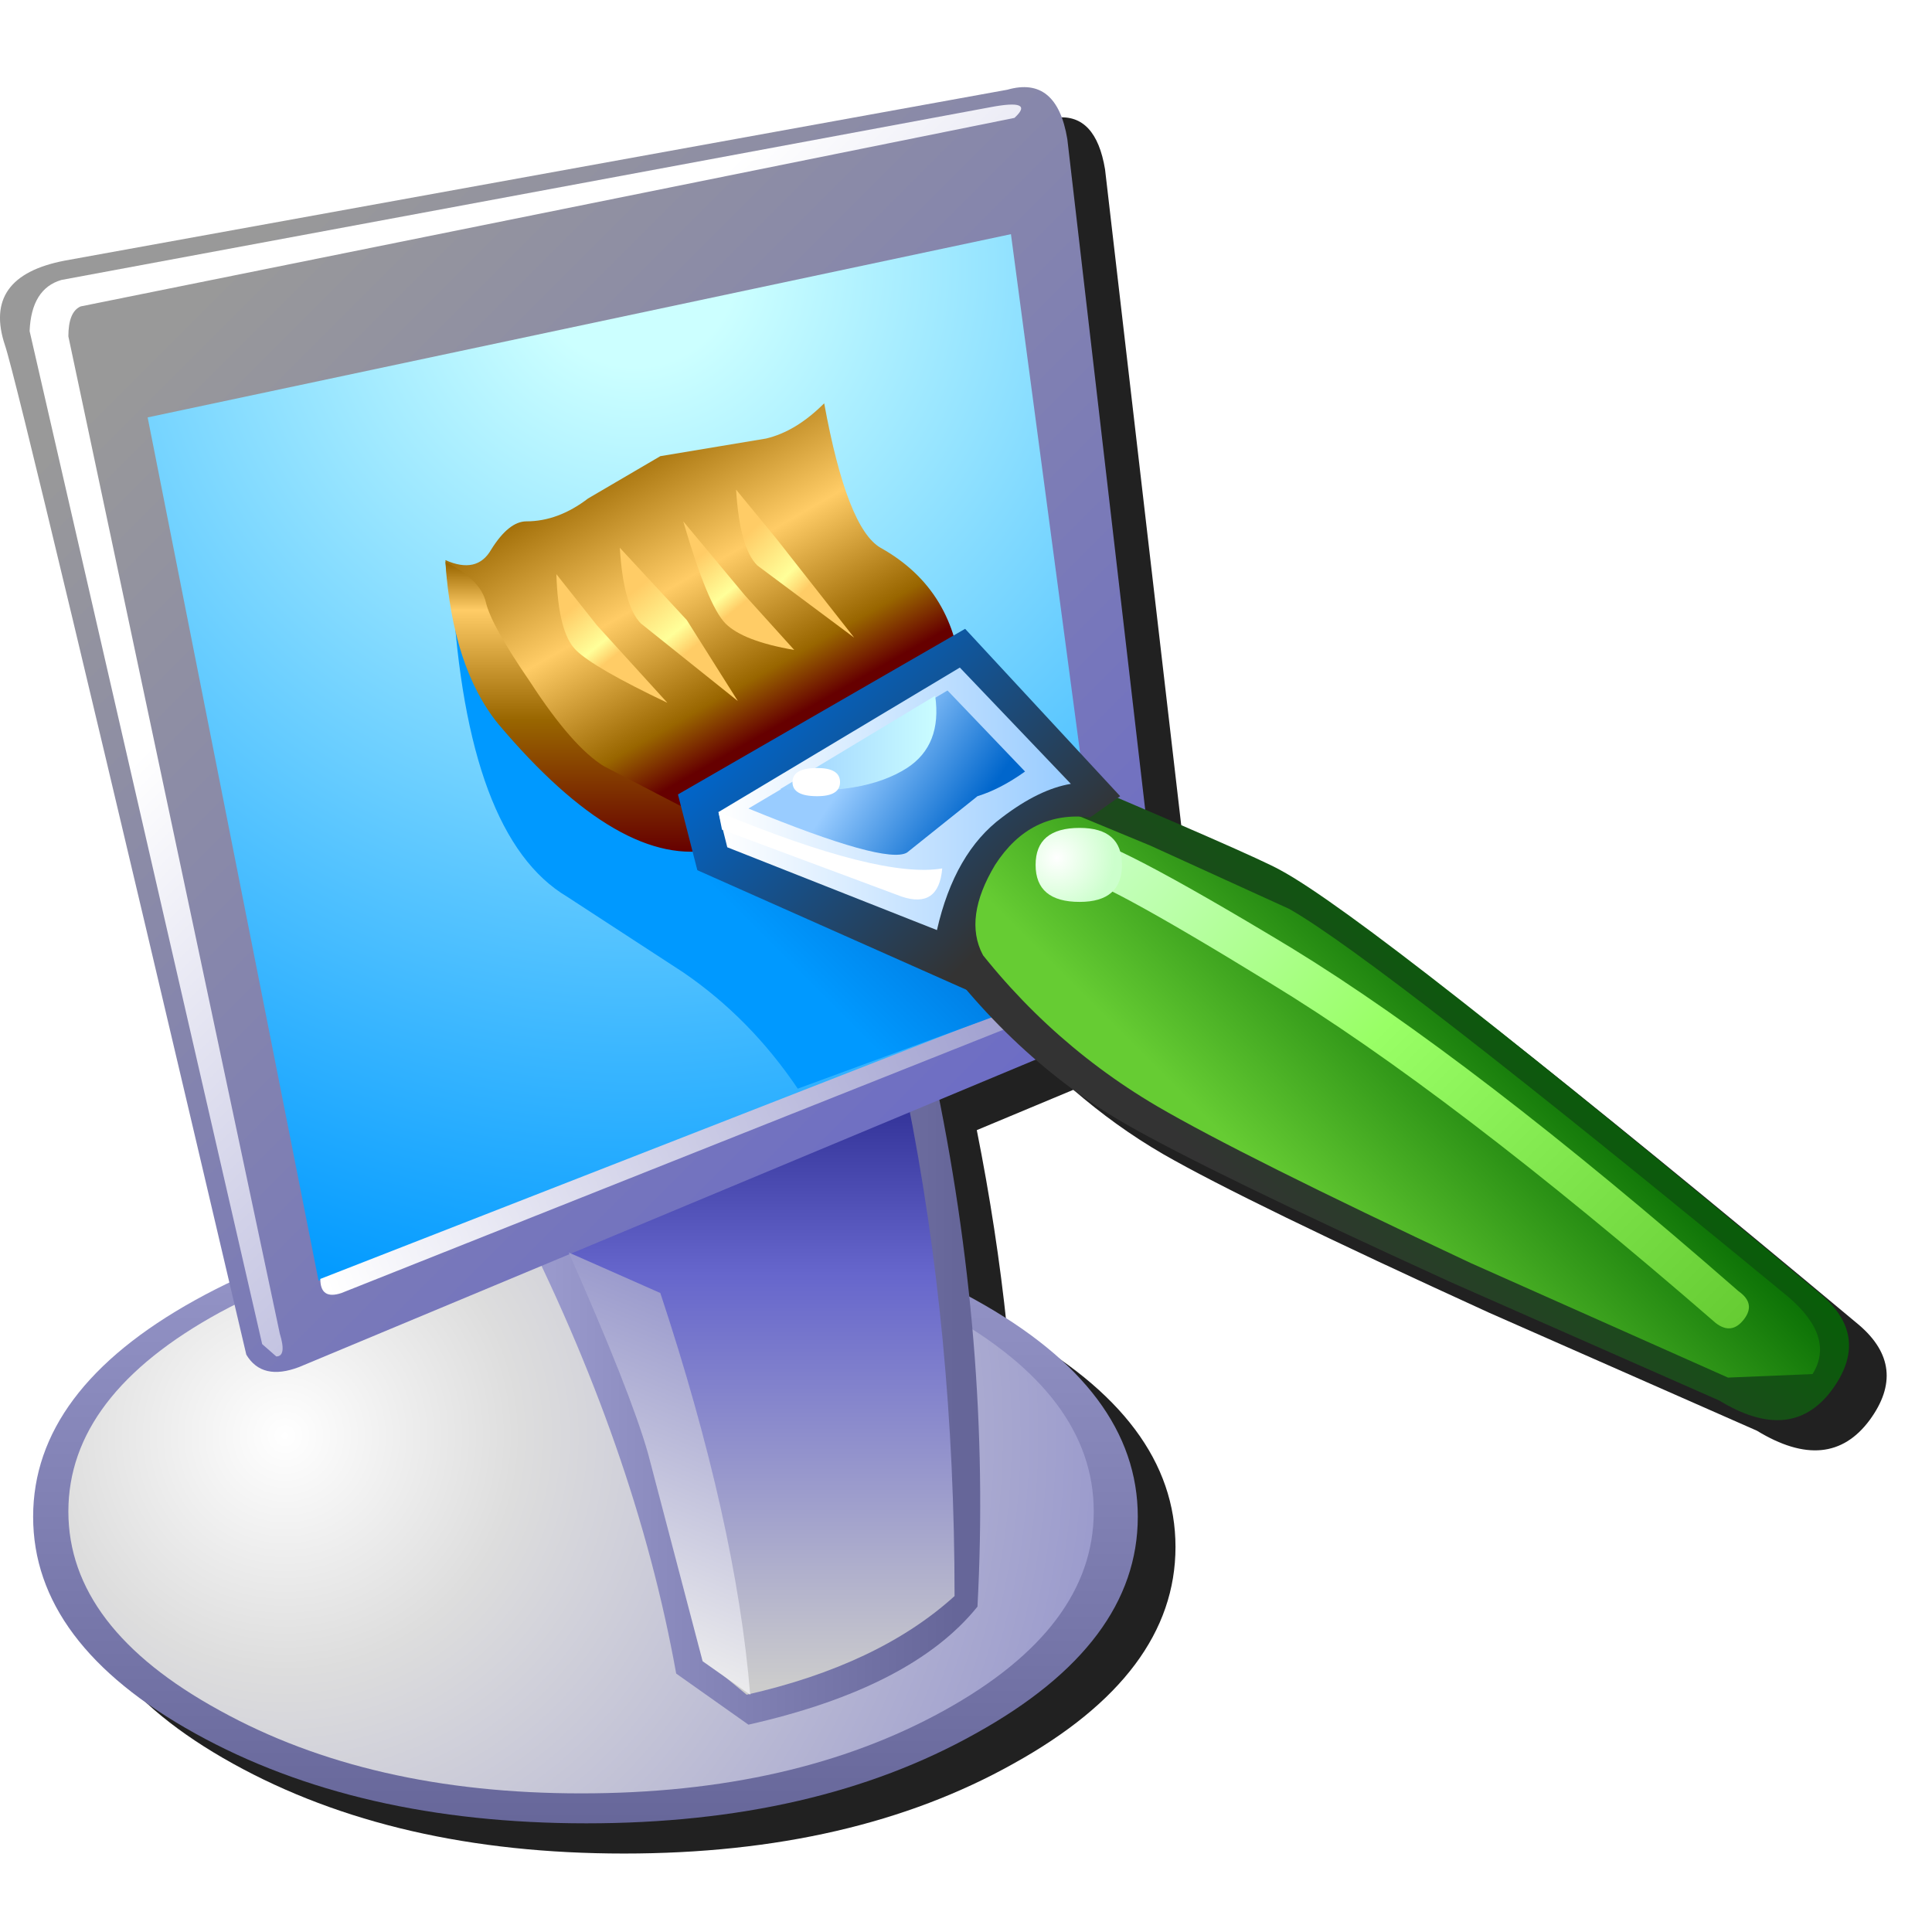 <?xml version="1.0" encoding="UTF-8" standalone="no"?>
<svg
   inkscape:export-ydpi="512"
   inkscape:export-xdpi="512"
   inkscape:export-filename="/media/klapeto/Αρχεία/WindowsXP Theme/Vectors/My-computer.png"
   sodipodi:docname="personalization.svg"
   inkscape:version="1.1.1 (3bf5ae0d25, 2021-09-20)"
   id="svg8"
   version="1.1"
   viewBox="0 0 256 256"
   height="256"
   width="256"
   xmlns:inkscape="http://www.inkscape.org/namespaces/inkscape"
   xmlns:sodipodi="http://sodipodi.sourceforge.net/DTD/sodipodi-0.dtd"
   xmlns="http://www.w3.org/2000/svg"
   xmlns:svg="http://www.w3.org/2000/svg"
   xmlns:rdf="http://www.w3.org/1999/02/22-rdf-syntax-ns#"
   xmlns:cc="http://creativecommons.org/ns#"
   xmlns:dc="http://purl.org/dc/elements/1.1/">
  <defs
     id="defs2">
    <linearGradient
       gradientTransform="matrix(-0.007,0,0,0.016,-8.95,-9.1)"
       gradientUnits="userSpaceOnUse"
       id="gradient0-36"
       spreadMethod="pad"
       x1="-819.2"
       x2="819.2">
      <stop
         offset="0.0"
         stop-color="#666699"
         id="stop1023" />
      <stop
         offset="1.0"
         stop-color="#9999cc"
         id="stop1025" />
    </linearGradient>
    <linearGradient
       gradientTransform="matrix(-0.007,0,0,0.016,-8.85,-8.8)"
       gradientUnits="userSpaceOnUse"
       id="gradient1-7"
       spreadMethod="pad"
       x1="-819.2"
       x2="819.2">
      <stop
         offset="0.0"
         stop-color="#9999cc"
         id="stop1028" />
      <stop
         offset="1.0"
         stop-color="#eeeeee"
         id="stop1030" />
    </linearGradient>
    <linearGradient
       gradientTransform="matrix(0,0.011,0.019,0,-9.65,15.95)"
       gradientUnits="userSpaceOnUse"
       id="gradient2-5"
       spreadMethod="pad"
       x1="-819.2"
       x2="819.2">
      <stop
         offset="0.0"
         stop-color="#9999cc"
         id="stop1033" />
      <stop
         offset="1.0"
         stop-color="#666699"
         id="stop1035" />
    </linearGradient>
    <radialGradient
       cx="0"
       cy="0"
       gradientTransform="matrix(0.029,0,0,0.029,-18.15,13.65)"
       gradientUnits="userSpaceOnUse"
       id="gradient3-3"
       r="819.2"
       spreadMethod="pad">
      <stop
         offset="0.0"
         stop-color="#ffffff"
         id="stop1038" />
      <stop
         offset="0.282"
         stop-color="#dddddd"
         id="stop1040" />
      <stop
         offset="1.0"
         stop-color="#9999cc"
         id="stop1042" />
    </radialGradient>
    <linearGradient
       gradientTransform="matrix(-0.007,0,0,0.01,-4.85,12.35)"
       gradientUnits="userSpaceOnUse"
       id="gradient4-5"
       spreadMethod="pad"
       x1="-819.2"
       x2="819.2">
      <stop
         offset="0.0"
         stop-color="#666699"
         id="stop1045" />
      <stop
         offset="1.0"
         stop-color="#9999cc"
         id="stop1047" />
    </linearGradient>
    <linearGradient
       gradientTransform="matrix(0,0.01,0.007,0,-4.8,12.55)"
       gradientUnits="userSpaceOnUse"
       id="gradient5-62"
       spreadMethod="pad"
       x1="-819.2"
       x2="819.2">
      <stop
         offset="0.0"
         stop-color="#333399"
         id="stop1050" />
      <stop
         offset="0.286"
         stop-color="#6666cc"
         id="stop1052" />
      <stop
         offset="1.0"
         stop-color="#cccccc"
         id="stop1054" />
    </linearGradient>
    <linearGradient
       gradientTransform="matrix(-0.016,-0.016,-0.018,0.018,-8.05,-5)"
       gradientUnits="userSpaceOnUse"
       id="gradient6-9"
       spreadMethod="pad"
       x1="-819.2"
       x2="819.2">
      <stop
         offset="0.0"
         stop-color="#6666cc"
         id="stop1057" />
      <stop
         offset="1.0"
         stop-color="#999999"
         id="stop1059" />
    </linearGradient>
    <radialGradient
       cx="0"
       cy="0"
       gradientTransform="matrix(0.037,0,0,0.037,-8.2,-19.55)"
       gradientUnits="userSpaceOnUse"
       id="gradient7-1"
       r="819.2"
       spreadMethod="pad">
      <stop
         offset="0.0"
         stop-color="#ccffff"
         id="stop1062" />
      <stop
         offset="0.094"
         stop-color="#ccffff"
         id="stop1064" />
      <stop
         offset="1.0"
         stop-color="#0099ff"
         id="stop1066" />
    </radialGradient>
    <linearGradient
       gradientTransform="matrix(-0.011,-0.011,-0.017,0.017,-5.95,-3.95)"
       gradientUnits="userSpaceOnUse"
       id="gradient8-2"
       spreadMethod="pad"
       x1="-819.2"
       x2="819.2">
      <stop
         offset="0.0"
         stop-color="#9999cc"
         id="stop1069" />
      <stop
         offset="1.0"
         stop-color="#ffffff"
         id="stop1071" />
    </linearGradient>
    <linearGradient
       gradientTransform="matrix(-0.013,0.007,9e-4,0.002,-5.65,5.15)"
       gradientUnits="userSpaceOnUse"
       id="gradient9-7"
       spreadMethod="pad"
       x1="-819.2"
       x2="819.2">
      <stop
         offset="0.0"
         stop-color="#6666cc"
         id="stop1074" />
      <stop
         offset="0.078"
         stop-color="#9999cc"
         id="stop1076" />
      <stop
         offset="1.0"
         stop-color="#ffffff"
         id="stop1078" />
    </linearGradient>
    <linearGradient
       gradientTransform="matrix(-0.002,0.006,0.005,0.002,-7.55,14.75)"
       gradientUnits="userSpaceOnUse"
       id="gradient10-0"
       spreadMethod="pad"
       x1="-819.2"
       x2="819.2">
      <stop
         offset="0.0"
         stop-color="#9999cc"
         id="stop1081" />
      <stop
         offset="1.0"
         stop-color="#eeeeee"
         id="stop1083" />
    </linearGradient>
    <linearGradient
       gradientTransform="matrix(-0.004,0.004,0.009,0.009,-3.45,-2.15)"
       gradientUnits="userSpaceOnUse"
       id="gradient11-9"
       spreadMethod="pad"
       x1="-819.2"
       x2="819.2">
      <stop
         offset="0.0"
         stop-color="#0066cc"
         id="stop1086" />
      <stop
         offset="0.714"
         stop-color="#0099ff"
         id="stop1088" />
      <stop
         offset="1.0"
         stop-color="#0099ff"
         id="stop1090" />
    </linearGradient>
    <linearGradient
       gradientTransform="matrix(-0.005,0.005,0.013,0.013,13.55,3.35)"
       gradientUnits="userSpaceOnUse"
       id="gradient12-3"
       spreadMethod="pad"
       x1="-819.2"
       x2="819.2">
      <stop
         offset="0.0"
         stop-color="#006600"
         id="stop1093" />
      <stop
         offset="1.0"
         stop-color="#333333"
         id="stop1095" />
    </linearGradient>
    <linearGradient
       gradientTransform="matrix(-0.004,0.004,0.012,0.012,13.55,3.65)"
       gradientUnits="userSpaceOnUse"
       id="gradient13-6"
       spreadMethod="pad"
       x1="-819.2"
       x2="819.2">
      <stop
         offset="0.0"
         stop-color="#006600"
         id="stop1098" />
      <stop
         offset="1.0"
         stop-color="#66cc33"
         id="stop1100" />
    </linearGradient>
    <linearGradient
       gradientTransform="matrix(-0.003,-0.006,-0.007,0.004,-6.5,-9.35)"
       gradientUnits="userSpaceOnUse"
       id="gradient14"
       spreadMethod="pad"
       x1="-819.2"
       x2="819.2">
      <stop
         offset="0.0"
         stop-color="#660000"
         id="stop1103" />
      <stop
         offset="0.169"
         stop-color="#660000"
         id="stop1105" />
      <stop
         offset="0.306"
         stop-color="#996600"
         id="stop1107" />
      <stop
         offset="0.616"
         stop-color="#ffcc66"
         id="stop1109" />
      <stop
         offset="1.0"
         stop-color="#996600"
         id="stop1111" />
    </linearGradient>
    <linearGradient
       gradientTransform="matrix(-0.002,-0.002,-5e-4,4e-4,-8.9,-9.4)"
       gradientUnits="userSpaceOnUse"
       id="gradient15"
       spreadMethod="pad"
       x1="-819.2"
       x2="819.2">
      <stop
         offset="0.0"
         stop-color="#ffcc66"
         id="stop1114" />
      <stop
         offset="0.329"
         stop-color="#ffcc66"
         id="stop1116" />
      <stop
         offset="0.443"
         stop-color="#ffff99"
         id="stop1118" />
      <stop
         offset="0.722"
         stop-color="#ffcc66"
         id="stop1120" />
      <stop
         offset="1.0"
         stop-color="#ffcc66"
         id="stop1122" />
    </linearGradient>
    <linearGradient
       gradientTransform="matrix(-0.002,-0.003,-5e-4,4e-4,-7,-9.65)"
       gradientUnits="userSpaceOnUse"
       id="gradient16"
       spreadMethod="pad"
       x1="-819.2"
       x2="819.2">
      <stop
         offset="0.0"
         stop-color="#ffcc66"
         id="stop1125" />
      <stop
         offset="0.329"
         stop-color="#ffcc66"
         id="stop1127" />
      <stop
         offset="0.443"
         stop-color="#ffff99"
         id="stop1129" />
      <stop
         offset="0.722"
         stop-color="#ffcc66"
         id="stop1131" />
      <stop
         offset="1.0"
         stop-color="#ffcc66"
         id="stop1133" />
    </linearGradient>
    <linearGradient
       gradientTransform="matrix(-0.002,-0.002,-5e-4,4e-4,-5.25,-10.9)"
       gradientUnits="userSpaceOnUse"
       id="gradient17"
       spreadMethod="pad"
       x1="-819.2"
       x2="819.2">
      <stop
         offset="0.0"
         stop-color="#ffcc66"
         id="stop1136" />
      <stop
         offset="0.329"
         stop-color="#ffcc66"
         id="stop1138" />
      <stop
         offset="0.443"
         stop-color="#ffff99"
         id="stop1140" />
      <stop
         offset="0.722"
         stop-color="#ffcc66"
         id="stop1142" />
      <stop
         offset="1.0"
         stop-color="#ffcc66"
         id="stop1144" />
    </linearGradient>
    <linearGradient
       gradientTransform="matrix(-0.002,-0.003,-4e-4,4e-4,-3.7,-11.45)"
       gradientUnits="userSpaceOnUse"
       id="gradient18"
       spreadMethod="pad"
       x1="-819.2"
       x2="819.2">
      <stop
         offset="0.0"
         stop-color="#ffcc66"
         id="stop1147" />
      <stop
         offset="0.329"
         stop-color="#ffcc66"
         id="stop1149" />
      <stop
         offset="0.443"
         stop-color="#ffff99"
         id="stop1151" />
      <stop
         offset="0.722"
         stop-color="#ffcc66"
         id="stop1153" />
      <stop
         offset="1.0"
         stop-color="#ffcc66"
         id="stop1155" />
    </linearGradient>
    <linearGradient
       gradientTransform="matrix(0,-0.005,-0.005,0,-9.55,-7)"
       gradientUnits="userSpaceOnUse"
       id="gradient19"
       spreadMethod="pad"
       x1="-819.2"
       x2="819.2">
      <stop
         offset="0.0"
         stop-color="#660000"
         id="stop1158" />
      <stop
         offset="0.459"
         stop-color="#996600"
         id="stop1160" />
      <stop
         offset="0.839"
         stop-color="#ffcc66"
         id="stop1162" />
      <stop
         offset="1.0"
         stop-color="#996600"
         id="stop1164" />
    </linearGradient>
    <linearGradient
       gradientTransform="matrix(0.01,0.01,0.002,-0.002,13.55,3.65)"
       gradientUnits="userSpaceOnUse"
       id="gradient20"
       spreadMethod="pad"
       x1="-819.2"
       x2="819.2">
      <stop
         offset="0.0"
         stop-color="#ccffcc"
         id="stop1167" />
      <stop
         offset="0.435"
         stop-color="#99ff66"
         id="stop1169" />
      <stop
         offset="1.0"
         stop-color="#66cc33"
         id="stop1171" />
    </linearGradient>
    <linearGradient
       gradientTransform="matrix(-0.004,-0.004,-0.004,0.004,-0.9,-4.25)"
       gradientUnits="userSpaceOnUse"
       id="gradient21"
       spreadMethod="pad"
       x1="-819.2"
       x2="819.2">
      <stop
         offset="0.0"
         stop-color="#333333"
         id="stop1174" />
      <stop
         offset="1.0"
         stop-color="#0066cc"
         id="stop1176" />
    </linearGradient>
    <linearGradient
       gradientTransform="matrix(-0.006,0,0,0.004,-0.85,-4.4)"
       gradientUnits="userSpaceOnUse"
       id="gradient22"
       spreadMethod="pad"
       x1="-819.2"
       x2="819.2">
      <stop
         offset="0.0"
         stop-color="#99ccff"
         id="stop1179" />
      <stop
         offset="1.0"
         stop-color="#ffffff"
         id="stop1181" />
    </linearGradient>
    <linearGradient
       gradientTransform="matrix(-0.003,-0.002,-0.002,0.003,-1.35,-5.15)"
       gradientUnits="userSpaceOnUse"
       id="gradient23"
       spreadMethod="pad"
       x1="-819.2"
       x2="819.2">
      <stop
         offset="0.0"
         stop-color="#0066cc"
         id="stop1184" />
      <stop
         offset="0.608"
         stop-color="#99ccff"
         id="stop1186" />
      <stop
         offset="1.0"
         stop-color="#99ccff"
         id="stop1188" />
    </linearGradient>
    <linearGradient
       gradientTransform="matrix(0.003,0,0,-0.002,-1.9,-6)"
       gradientUnits="userSpaceOnUse"
       id="gradient24"
       spreadMethod="pad"
       x1="-819.2"
       x2="819.2">
      <stop
         offset="0.0"
         stop-color="#99ccff"
         id="stop1191" />
      <stop
         offset="1.0"
         stop-color="#ccffff"
         id="stop1193" />
    </linearGradient>
    <radialGradient
       cx="0"
       cy="0"
       gradientTransform="matrix(0.002,0,0,0.002,3.75,-2.75)"
       gradientUnits="userSpaceOnUse"
       id="gradient25"
       r="819.2"
       spreadMethod="pad">
      <stop
         offset="0.0"
         stop-color="#ffffff"
         id="stop1196" />
      <stop
         offset="1.0"
         stop-color="#ccffcc"
         id="stop1198" />
    </radialGradient>
    <filter
       inkscape:collect="always"
       style="color-interpolation-filters:sRGB"
       id="filter1176"
       x="-0.047"
       y="-0.05"
       width="1.093"
       height="1.099">
      <feGaussianBlur
         inkscape:collect="always"
         stdDeviation="4.751"
         id="feGaussianBlur1178" />
    </filter>
  </defs>
  <sodipodi:namedview
     inkscape:snap-global="true"
     inkscape:bbox-paths="false"
     fit-margin-bottom="0"
     fit-margin-right="0"
     fit-margin-left="0"
     fit-margin-top="0"
     inkscape:bbox-nodes="true"
     inkscape:snap-bbox="true"
     inkscape:window-maximized="1"
     inkscape:window-y="0"
     inkscape:window-x="3840"
     inkscape:window-height="2045"
     inkscape:window-width="3840"
     units="px"
     showgrid="false"
     inkscape:document-rotation="0"
     inkscape:current-layer="layer1"
     inkscape:document-units="px"
     inkscape:cy="123.32226"
     inkscape:cx="51.880398"
     inkscape:zoom="2.3515626"
     inkscape:pageshadow="2"
     inkscape:pageopacity="0.0"
     borderopacity="1.0"
     bordercolor="#666666"
     pagecolor="#ffffff"
     id="base"
     inkscape:pagecheckerboard="0"
     width="256px">
    <inkscape:grid
       originy="0"
       originx="0"
       id="grid1504"
       type="xygrid" />
    <inkscape:grid
       originy="0"
       originx="0"
       spacingy="0.5"
       spacingx="0.5"
       id="grid1507"
       type="xygrid" />
  </sodipodi:namedview>
  <g
     transform="translate(-12.568)"
     id="layer1"
     inkscape:groupmode="layer"
     inkscape:label="Layer 1">
    <g
       id="g988">
      <path
         d="m 152.607,15.579 c -0.491,0.049 -1.013,0.16 -1.558,0.316 L 26.157,38.537 C 18.843,39.938 16.203,43.667 18.226,49.737 c 1.184,3.405 11.507,46.629 29.729,124.241 -1.531,0.731 -3.051,1.476 -4.52,2.291 -14.318,7.937 -21.482,17.506 -21.482,28.711 0,11.205 7.164,20.774 21.482,28.711 14.318,7.937 31.59,11.912 51.822,11.912 20.232,0 37.436,-3.975 51.598,-11.912 14.318,-7.937 21.472,-17.506 21.472,-28.711 0,-11.205 -7.154,-20.774 -21.472,-28.711 -0.284,-0.159 -0.589,-0.292 -0.876,-0.448 -0.901,-8.629 -2.237,-17.321 -3.981,-26.074 l 12.798,-5.345 c 3.742,3.238 7.698,6.091 11.892,8.522 7.315,4.202 21.712,11.209 43.189,21.014 l 35.492,15.638 c 6.381,3.891 11.356,3.42 14.936,-1.405 3.424,-4.669 2.953,-8.869 -1.405,-12.604 -39.686,-33.149 -63.573,-51.904 -71.665,-56.261 -1.493,-0.853 -8.455,-3.921 -17.919,-7.992 L 158.991,22.431 c -0.817,-4.902 -2.945,-7.192 -6.384,-6.852 z"
         style="fill:#212121;fill-opacity:1;stroke-width:4.669;filter:url(#filter1176)"
         id="path1358" />
      <g
         transform="matrix(4.669,0,0,4.669,135.084,126.51)"
         id="g1021">
        <path
           d="m -14.9,-19.85 4.25,24.05 7.7,-26.6 -11.95,2.55"
           fill="url(#gradient0)"
           fill-rule="evenodd"
           stroke="none"
           id="path965"
           style="fill:url(#gradient0-36)" />
        <path
           d="m -14.55,-19.6 4.45,23.55 7,-25.5 -11.45,1.95"
           fill="url(#gradient1)"
           fill-rule="evenodd"
           stroke="none"
           id="path967"
           style="fill:url(#gradient1-7)" />
        <path
           d="m -25.3,15.95 q 0,3.6 4.6,6.15 4.6,2.55 11.1,2.55 6.5,0 11.05,-2.55 4.6,-2.55 4.6,-6.15 0,-3.6 -4.6,-6.15 Q -3.1,7.25 -9.6,7.25 q -6.5,0 -11.1,2.55 -4.6,2.55 -4.6,6.15"
           fill="url(#gradient2)"
           fill-rule="evenodd"
           stroke="none"
           id="path969"
           style="fill:url(#gradient2-5)" />
        <path
           d="m -24.3,15.8 q 0,3.3 4.3,5.65 4.25,2.35 10.25,2.35 6.05,0 10.3,-2.35 4.25,-2.35 4.25,-5.65 0,-3.3 -4.25,-5.65 -4.25,-2.3 -10.3,-2.3 -6,0 -10.25,2.3 -4.3,2.35 -4.3,5.65"
           fill="url(#gradient3)"
           fill-rule="evenodd"
           stroke="none"
           id="path971"
           style="fill:url(#gradient3-3)" />
        <path
           d="M -5,21.85 Q -0.35,20.8 1.5,18.5 1.9,11.05 0.25,3.3 0.2,3.1 -5.75,5.1 -11.7,7.05 -11.65,7.25 -8.2,14 -7.05,20.4 L -5,21.85 M 0.55,18 Q -1.5,19.8 -5.1,20.7 L -6,19.95 Q -7.1,13.9 -10.2,7.5 L -0.8,4 q 1.35,6.55 1.35,14"
           fill="url(#gradient4)"
           fill-rule="evenodd"
           stroke="none"
           id="path973"
           style="fill:url(#gradient4-5)" />
        <path
           d="m -10.4,7.75 q 3.1,6.15 4.2,12.3 L -5.05,21 q 3.75,-0.85 5.9,-2.8 0,-7.45 -1.35,-14.15 l -9.9,3.7"
           fill="url(#gradient5)"
           fill-rule="evenodd"
           stroke="none"
           id="path975"
           style="fill:url(#gradient5-62)" />
        <path
           d="m -26.1,-17.3 q 0.4,1.15 6.85,28.65 0.45,0.75 1.5,0.35 L 5.85,1.85 Q 6.9,1.45 6.75,0.1 l -2.7,-23.25 q -0.3,-1.8 -1.7,-1.4 l -26.75,4.85 q -2.35,0.45 -1.7,2.4"
           fill="url(#gradient6)"
           fill-rule="evenodd"
           stroke="none"
           id="path977"
           style="fill:url(#gradient6-9)" />
        <path
           d="m 5.25,0.55 -2.8,-21 -24.5,5.2 4.85,24.5 22.45,-8.7"
           fill="url(#gradient7)"
           fill-rule="evenodd"
           stroke="none"
           id="path979"
           style="fill:url(#gradient7-1)" />
        <path
           d="m -18.3,10.75 -6,-28.3 q 0,-0.7 0.35,-0.85 l 26.5,-5.35 q 0.6,-0.55 -0.7,-0.3 l -26.35,4.9 q -0.85,0.25 -0.9,1.45 l 6.6,28.75 0.4,0.35 q 0.3,0 0.1,-0.65"
           fill="url(#gradient8)"
           fill-rule="evenodd"
           stroke="none"
           id="path981"
           style="fill:url(#gradient8-2)" />
        <path
           d="m -17.15,9.2 q 0,0.6 0.6,0.4 L 5.95,0.65 5.25,0.45 -17.15,9.2"
           fill="url(#gradient9)"
           fill-rule="evenodd"
           stroke="none"
           id="path983"
           style="fill:url(#gradient9-7)" />
        <path
           d="m -10.1,8.45 q 1.75,3.95 2.25,5.7 l 1.55,5.9 1.35,0.95 Q -5.35,16.1 -7.5,9.6 l -2.6,-1.15"
           fill="url(#gradient10)"
           fill-rule="evenodd"
           stroke="none"
           id="path985"
           style="fill:url(#gradient10-0)" />
        <path
           d="m -13.4,-10.35 q 0.4,7 3.25,8.7 l 3.3,2.15 q 1.9,1.3 3.25,3.3 l 8.3,-3.05 -18.1,-11.1"
           fill="url(#gradient11)"
           fill-rule="evenodd"
           stroke="none"
           id="path987"
           style="fill:url(#gradient11-9)" />
        <path
           d="m 25.75,12.35 q 1.1,-1.5 -0.3,-2.7 Q 12.7,-1 10.1,-2.4 9.4,-2.8 3.25,-5.4 2.35,-5.75 0.7,-3.8 q -1.65,1.95 -0.95,2.9 2.5,3.7 5.95,5.7 2.35,1.35 9.25,4.5 l 7.6,3.35 q 2.05,1.25 3.2,-0.3"
           fill="url(#gradient12)"
           fill-rule="evenodd"
           stroke="none"
           id="path989"
           style="fill:url(#gradient12-3)" />
        <path
           d="m 22.8,12 2.4,-0.1 Q 25.85,10.85 24.5,9.7 12.9,0.15 10.35,-1.3 L 6.4,-3.1 3.5,-4.3 Q 2.6,-4.6 1.4,-3.3 0.2,-1.95 0.9,-1 3.2,2.3 6.6,4.3 9,5.7 15.5,8.75 L 22.8,12"
           fill="url(#gradient13)"
           fill-rule="evenodd"
           stroke="none"
           id="path991"
           style="fill:url(#gradient13-6)" />
        <path
           style="fill:url(#gradient14)"
           d="m -9.55,-12.95 q -0.85,0.65 -1.75,0.65 -0.5,0 -1,0.8 -0.4,0.7 -1.3,0.3 0.15,2 1,3.5 0.9,1.6 2.9,3.25 2.4,2.05 3.7,1.3 l 7.05,-4.6 q -0.15,-2.6 -2.3,-3.8 -0.95,-0.55 -1.6,-4.1 -0.8,0.8 -1.65,1 l -3,0.5 -2.05,1.2"
           fill="url(#gradient14)"
           fill-rule="evenodd"
           stroke="none"
           id="path993" />
        <path
           style="fill:url(#gradient15)"
           d="m -10.45,-10.8 q 0.05,1.65 0.55,2.15 0.5,0.5 2.6,1.5 l -2,-2.2 -1.15,-1.45"
           fill="url(#gradient15)"
           fill-rule="evenodd"
           stroke="none"
           id="path995" />
        <path
           style="fill:url(#gradient16)"
           d="m -8.65,-11.55 q 0.1,1.65 0.6,2.15 l 2.75,2.2 -1.45,-2.3 -1.9,-2.05"
           fill="url(#gradient16)"
           fill-rule="evenodd"
           stroke="none"
           id="path997" />
        <path
           style="fill:url(#gradient17)"
           d="m -6.85,-12.3 q 0.7,2.4 1.2,2.9 0.5,0.5 1.95,0.75 l -1.4,-1.55 -1.75,-2.1"
           fill="url(#gradient17)"
           fill-rule="evenodd"
           stroke="none"
           id="path999" />
        <path
           style="fill:url(#gradient18)"
           d="m -5.35,-13.2 q 0.1,1.65 0.6,2.15 L -2,-9 l -2.2,-2.8 -1.15,-1.4"
           fill="url(#gradient18)"
           fill-rule="evenodd"
           stroke="none"
           id="path1001" />
        <path
           style="fill:url(#gradient19)"
           d="m -5.95,-3 q 1,-0.15 -0.45,-0.95 l -2.7,-1.4 q -0.9,-0.55 -2.1,-2.4 -1.1,-1.6 -1.25,-2.25 -0.15,-0.65 -1.15,-1.15 0.2,3 1.5,4.6 3.5,4.15 6.15,3.55"
           fill="url(#gradient19)"
           fill-rule="evenodd"
           stroke="none"
           id="path1003" />
        <path
           style="fill:url(#gradient20)"
           d="M 23.25,10.35 Q 23.6,9.9 23.1,9.55 15.55,2.95 10.4,-0.2 5.1,-3.4 4.45,-3.3 3.9,-3.4 3.8,-2.85 3.7,-2.3 4.25,-2.2 q 0.5,-0.1 5.55,3 5.1,3.1 12.65,9.65 0.45,0.35 0.8,-0.1"
           fill="url(#gradient20)"
           fill-rule="evenodd"
           stroke="none"
           id="path1005" />
        <path
           style="fill:url(#gradient21)"
           d="M 1.2,1 Q 1.25,0.65 1.65,0 1.1,-1.05 2,-2.55 3,-4.1 4.7,-3.9 L 5.55,-4.5 1.15,-9.25 -7,-4.55 -6.45,-2.4 1.2,1"
           fill="url(#gradient21)"
           fill-rule="evenodd"
           stroke="none"
           id="path1007" />
        <path
           style="fill:url(#gradient22)"
           d="M 0.35,-0.7 Q 0.85,-2.9 2.2,-3.9 3.25,-4.7 4.15,-4.85 L 1,-8.15 l -6.85,4.1 0.25,1 5.95,2.35"
           fill="url(#gradient22)"
           fill-rule="evenodd"
           stroke="none"
           id="path1009" />
        <path
           style="fill:url(#gradient23)"
           d="M 1.5,-4.5 Q 2.15,-4.7 2.85,-5.2 L 0.65,-7.5 -5,-4.15 q 3.9,1.6 4.5,1.25 l 2,-1.6"
           fill="url(#gradient23)"
           fill-rule="evenodd"
           stroke="none"
           id="path1011" />
        <path
           style="fill:url(#gradient24)"
           d="m 0.3,-7.35 -4.4,2.65 q 2.35,0.2 3.6,-0.6 1,-0.65 0.8,-2.05"
           fill="url(#gradient24)"
           fill-rule="evenodd"
           stroke="none"
           id="path1013" />
        <path
           style="fill:url(#gradient25)"
           d="m 3.15,-2.55 q 0,1.05 1.25,1.05 1.2,0 1.2,-1.05 0,-1.05 -1.2,-1.05 -1.25,0 -1.25,1.05"
           fill="url(#gradient25)"
           fill-rule="evenodd"
           stroke="none"
           id="path1015" />
        <path
           d="m -3.75,-4.9 q 0,0.4 0.7,0.4 0.65,0 0.65,-0.4 0,-0.4 -0.65,-0.4 -0.7,0 -0.7,0.4"
           fill="#ffffff"
           fill-rule="evenodd"
           stroke="none"
           id="path1017" />
        <path
           d="m -5.85,-4.05 0.1,0.5 5.1,1.9 q 1.05,0.35 1.15,-0.8 -1.75,0.3 -6.35,-1.6"
           fill="#ffffff"
           fill-rule="evenodd"
           stroke="none"
           id="path1019" />
      </g>
    </g>
  </g>
</svg>
